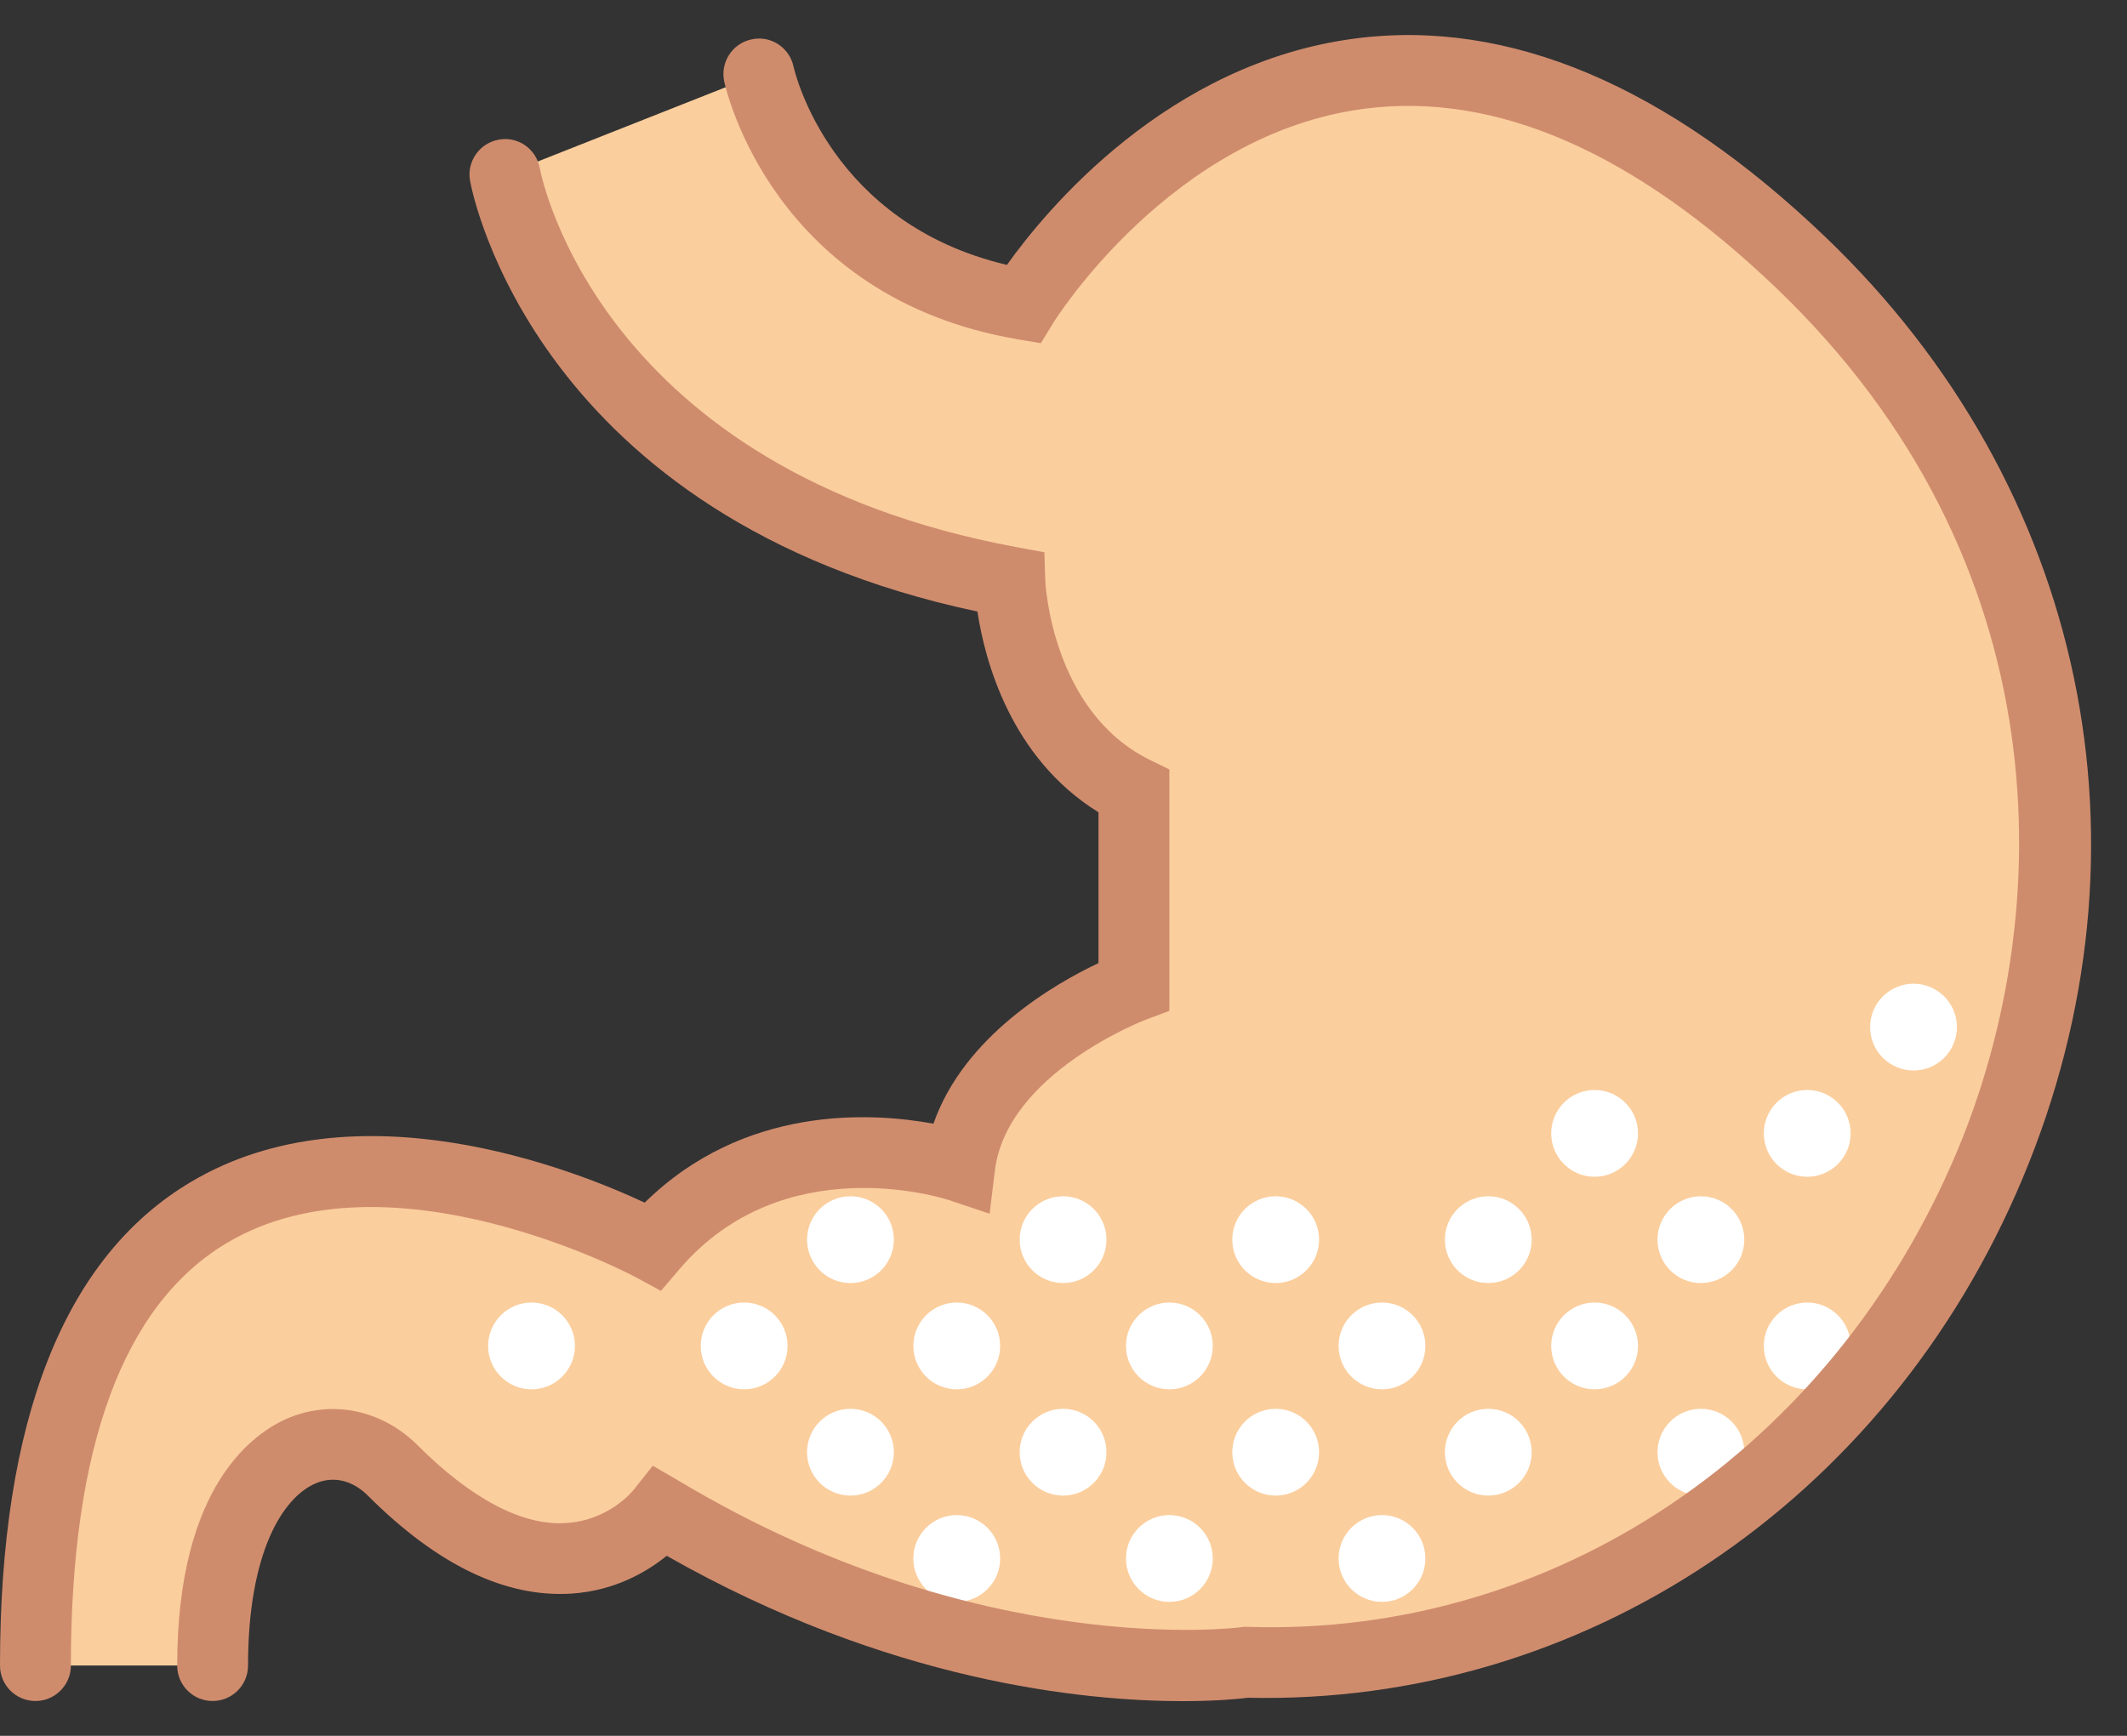 <?xml version="1.0" encoding="UTF-8"?>
<svg width="49px" height="40px" viewBox="0 0 49 40" version="1.1" xmlns="http://www.w3.org/2000/svg" xmlns:xlink="http://www.w3.org/1999/xlink">
    <rect x="0" y="0" width="49" height="40" fill="#333333" stroke="none"/>
    <!-- Generator: Sketch 48.2 (47327) - http://www.bohemiancoding.com/sketch -->
    <title>stomach</title>
    <desc>Created with Sketch.</desc>
    <defs></defs>
    <g id="Datos_Clínicos" stroke="none" stroke-width="1" fill="none" fill-rule="evenodd" transform="translate(-136, -2524)">
        <g id="datos-personales-copy-2" transform="translate(99, 1519)" fill-rule="nonzero">
            <g id="datos-personales" transform="translate(37, 40)">
                <g id="Group-5-Copy-12" transform="translate(0, 965)">
                    <g id="stomach">
                        <path d="M41.496,6.061 C30.539,-4.444 23.569,7.014 23.569,7.014 C18.431,6.13 17.482,1.708 17.482,1.708 L11.633,4.02 C11.633,4.02 12.993,11.504 23.265,13.408 C23.265,13.408 23.372,16.878 26.122,18.238 L26.122,22.728 C26.122,22.728 22.449,24.089 22.109,26.878 C22.109,26.878 17.823,25.449 15.033,28.714 C15.033,28.714 0.816,20.971 0.816,38.38 L4.897,38.38 C4.897,33.464 7.603,32.44 9.047,33.884 C12.973,37.811 15.237,34.837 15.237,34.837 C22.516,39.19 28.706,38.306 28.706,38.306 C44.55,38.783 54.194,18.235 41.496,6.061 Z" id="Shape" fill="#FBCE9D"></path>
                        <g id="Group" transform="translate(11.429, 22.041)" fill="#FFFFFF">
                            <circle id="Oval" cx="25.306" cy="4.076" r="1"></circle>
                            <circle id="Oval" cx="30.204" cy="4.076" r="1"></circle>
                            <circle id="Oval" cx="32.653" cy="1.627" r="1"></circle>
                            <circle id="Oval" cx="8.163" cy="6.525" r="1"></circle>
                            <circle id="Oval" cx="13.061" cy="6.525" r="1"></circle>
                            <circle id="Oval" cx="17.959" cy="6.525" r="1"></circle>
                            <circle id="Oval" cx="22.857" cy="6.525" r="1"></circle>
                            <circle id="Oval" cx="27.755" cy="6.525" r="1"></circle>
                            <circle id="Oval" cx="0.816" cy="8.974" r="1"></circle>
                            <circle id="Oval" cx="5.714" cy="8.974" r="1"></circle>
                            <circle id="Oval" cx="8.163" cy="11.423" r="1"></circle>
                            <circle id="Oval" cx="10.612" cy="8.974" r="1"></circle>
                            <circle id="Oval" cx="15.51" cy="8.974" r="1"></circle>
                            <circle id="Oval" cx="10.612" cy="13.872" r="1"></circle>
                            <circle id="Oval" cx="15.51" cy="13.872" r="1"></circle>
                            <circle id="Oval" cx="13.061" cy="11.423" r="1"></circle>
                            <circle id="Oval" cx="17.959" cy="11.423" r="1"></circle>
                            <circle id="Oval" cx="20.408" cy="8.974" r="1"></circle>
                            <circle id="Oval" cx="25.306" cy="8.974" r="1"></circle>
                            <circle id="Oval" cx="20.408" cy="13.872" r="1"></circle>
                            <circle id="Oval" cx="22.857" cy="11.423" r="1"></circle>
                            <circle id="Oval" cx="27.755" cy="11.423" r="1"></circle>
                            <circle id="Oval" cx="30.204" cy="8.974" r="1"></circle>
                        </g>
                        <path d="M27.246,39.2 C24.964,39.2 20.464,38.755 15.359,35.851 C14.906,36.219 14.168,36.655 13.171,36.722 C11.645,36.82 10.073,36.064 8.47,34.46 C8.122,34.113 7.688,34.007 7.279,34.179 C6.522,34.494 5.714,35.762 5.714,38.38 C5.714,38.832 5.349,39.197 4.898,39.197 C4.447,39.197 4.082,38.832 4.082,38.38 C4.082,34.19 5.881,32.993 6.655,32.672 C7.674,32.252 8.811,32.494 9.625,33.308 C10.852,34.535 12.038,35.164 13.035,35.096 C14.021,35.041 14.571,34.364 14.594,34.335 L15.039,33.776 L15.657,34.135 C22.576,38.273 28.534,37.506 28.593,37.496 L28.661,37.487 L28.731,37.488 C35.799,37.726 42.204,33.398 45.087,26.527 C47.385,21.047 47.501,12.948 40.931,6.648 C37.657,3.509 34.464,2.112 31.438,2.505 C26.982,3.081 24.293,7.393 24.266,7.438 L23.977,7.909 L23.431,7.816 C17.814,6.85 16.728,2.08 16.684,1.878 C16.589,1.437 16.87,1.002 17.311,0.908 C17.752,0.808 18.184,1.092 18.28,1.531 C18.316,1.691 19.14,5.148 23.197,6.104 C24.109,4.826 26.895,1.454 31.214,0.888 C34.754,0.425 38.407,1.967 42.061,5.47 C48.057,11.219 49.793,19.53 46.593,27.158 C43.456,34.636 36.443,39.295 28.749,39.122 C28.555,39.147 28.033,39.2 27.246,39.2 Z" id="Shape" fill="#CF8C6D"></path>
                        <path d="M0.816,39.197 C0.366,39.197 0,38.832 0,38.38 C0,32.719 1.48,28.97 4.398,27.236 C8.207,24.974 13.176,26.93 14.852,27.713 C17.146,25.459 20.072,25.63 21.504,25.894 C22.211,23.865 24.309,22.664 25.306,22.193 L25.306,18.718 C23.273,17.458 22.686,15.207 22.517,14.092 C12.356,11.936 10.888,4.489 10.829,4.167 C10.749,3.724 11.043,3.3 11.487,3.219 C11.931,3.133 12.353,3.432 12.435,3.873 C12.488,4.157 13.862,10.836 23.414,12.607 L24.06,12.727 L24.081,13.384 C24.082,13.411 24.217,16.387 26.484,17.508 L26.939,17.731 L26.939,23.294 L26.407,23.493 C26.375,23.505 23.194,24.722 22.919,26.976 L22.798,27.968 L21.851,27.651 C21.699,27.603 18.042,26.451 15.655,29.244 L15.226,29.746 L14.645,29.431 C14.589,29.4 8.978,26.409 5.229,28.641 C2.842,30.062 1.633,33.339 1.633,38.38 C1.633,38.831 1.267,39.197 0.816,39.197 Z" id="Shape" fill="#CF8C6D"></path>
                    </g>
                </g>
            </g>
        </g>
    </g>
</svg>